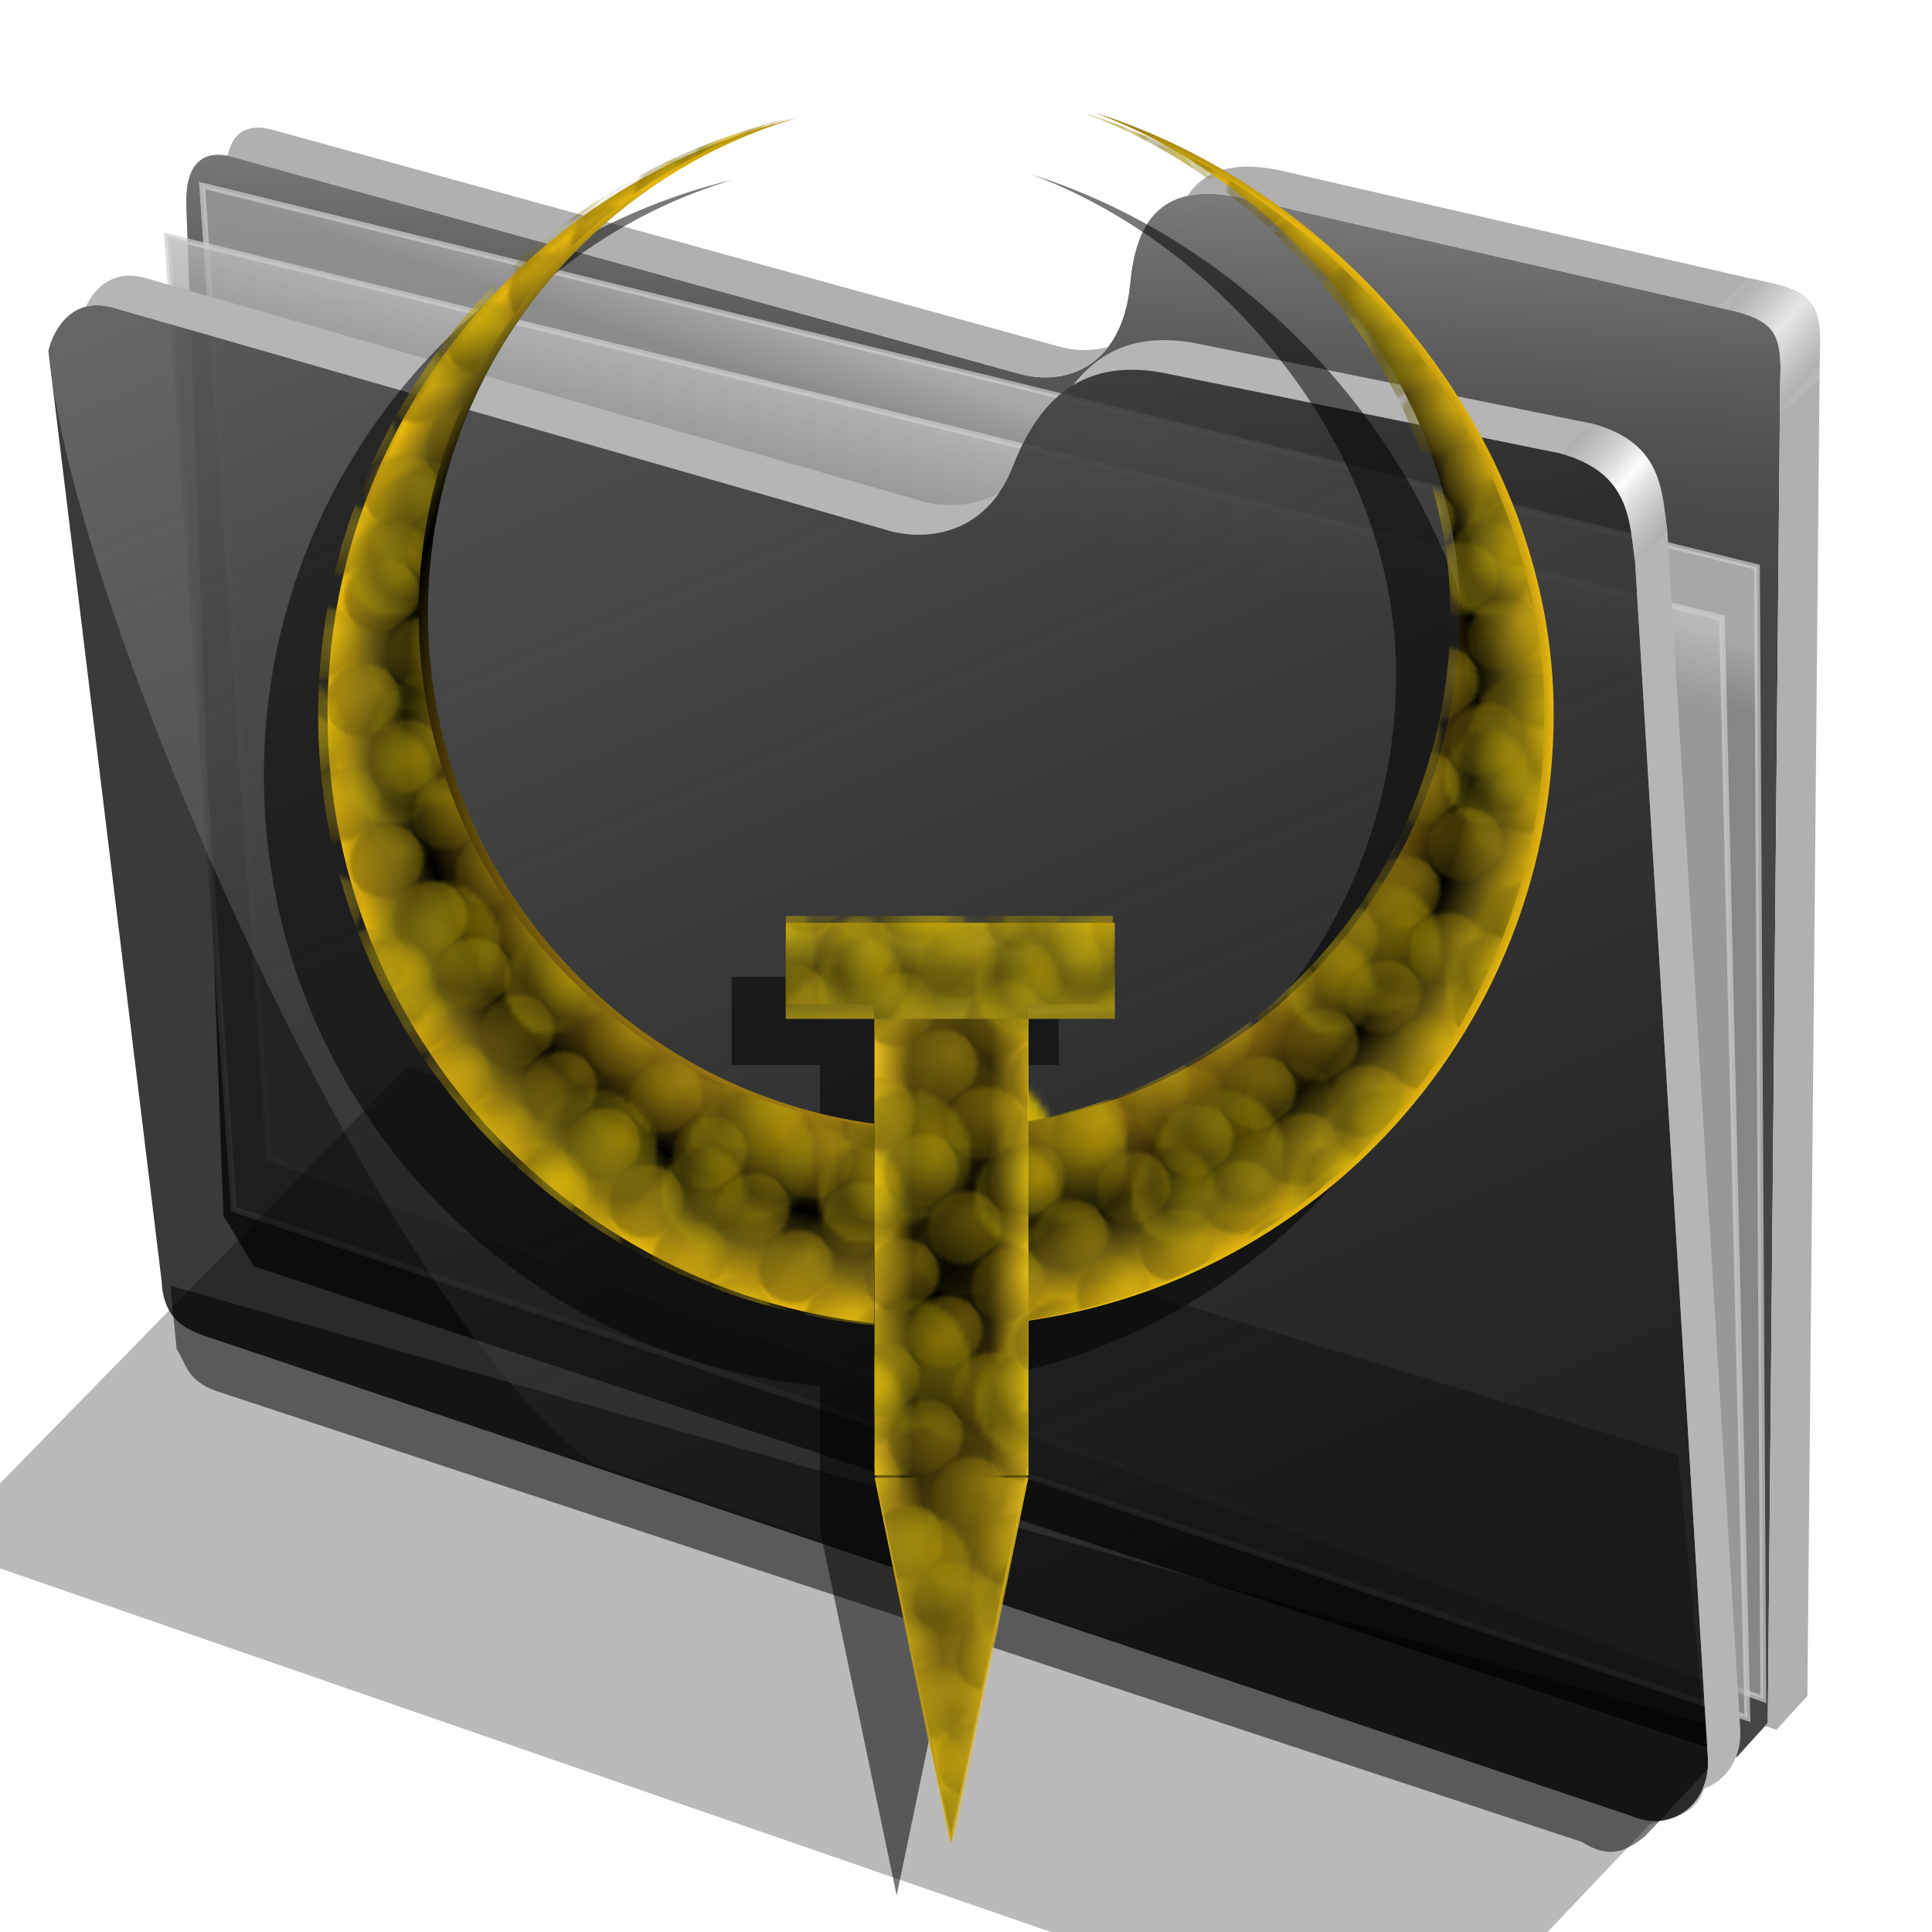 <?xml version="1.0" encoding="UTF-8" standalone="no"?>
<!-- Created with Inkscape (http://www.inkscape.org/) -->

<svg
   xmlns:dc="http://purl.org/dc/elements/1.1/"
   xmlns:cc="http://creativecommons.org/ns#"
   xmlns:rdf="http://www.w3.org/1999/02/22-rdf-syntax-ns#"
   xmlns:svg="http://www.w3.org/2000/svg"
   xmlns="http://www.w3.org/2000/svg"
   xmlns:xlink="http://www.w3.org/1999/xlink"
   xmlns:sodipodi="http://sodipodi.sourceforge.net/DTD/sodipodi-0.dtd"
   xmlns:inkscape="http://www.inkscape.org/namespaces/inkscape"
   id="svg1334"
   sodipodi:version="0.32"
   inkscape:version="0.91 r13725"
   width="256"
   height="256"
   sodipodi:docname="folder-games-update.svg"
   inkscape:export-filename="C:\temp\q.png"
   inkscape:export-xdpi="90"
   inkscape:export-ydpi="90"
   inkscape:output_extension="org.inkscape.output.svg.inkscape"
   version="1.1">
  <defs
     id="defs1337">
    <pattern
       inkscape:collect="always"
       xlink:href="#pattern2539"
       id="pattern5342"
       patternTransform="translate(113.733,141.785)" />
    <pattern
       inkscape:collect="always"
       xlink:href="#pattern2539"
       id="pattern2555"
       patternTransform="matrix(0.7,0,0,0.7,54.248,-43.886)" />
    <pattern
       inkscape:collect="always"
       xlink:href="#pattern2253"
       id="pattern1599"
       patternTransform="matrix(0.514,-0.393,0.393,0.514,12.973,-8.649)" />
    <pattern
       inkscape:collect="always"
       xlink:href="#pattern2246"
       id="pattern2253"
       patternTransform="matrix(0.514,-0.393,0.393,0.514,12.973,-8.649)" />
    <linearGradient
       inkscape:collect="always"
       id="linearGradient2238">
      <stop
         id="stop2240"
         stop-color="#dbb913"
         stop-opacity="1" />
      <stop
         offset="1"
         id="stop2242"
         stop-color="#4f4309"
         stop-opacity="1" />
    </linearGradient>
    <linearGradient
       id="linearGradient2303">
      <stop
         id="stop2305"
         stop-color="#f2d93e"
         stop-opacity="0" />
      <stop
         id="stop2307"
         offset="1"
         stop-color="#b79b14"
         stop-opacity="1" />
    </linearGradient>
    <linearGradient
       id="linearGradient2293">
      <stop
         id="stop2295"
         stop-color="#9b8918"
         stop-opacity="1" />
      <stop
         offset="1"
         id="stop2297"
         stop-color="#000000"
         stop-opacity="1" />
    </linearGradient>
    <linearGradient
       id="linearGradient2267">
      <stop
         id="stop2269"
         stop-color="#e6bd1d"
         stop-opacity="1" />
      <stop
         id="stop2275"
         offset="0.5"
         stop-color="#e6bd1d"
         stop-opacity="0" />
      <stop
         offset="1"
         id="stop2271"
         stop-color="#e6bd1d"
         stop-opacity="0" />
    </linearGradient>
    <linearGradient
       inkscape:collect="always"
       id="linearGradient2257">
      <stop
         id="stop2259"
         stop-color="#e6bd1d"
         stop-opacity="1" />
      <stop
         offset="1"
         id="stop2261"
         stop-color="#000000"
         stop-opacity="1" />
    </linearGradient>
    <linearGradient
       id="linearGradient2241">
      <stop
         id="stop2243"
         stop-color="#ecbc13"
         stop-opacity="1" />
      <stop
         id="stop2249"
         offset="0.5"
         stop-color="#e4b716"
         stop-opacity="1" />
      <stop
         offset="0.75"
         id="stop2251"
         stop-color="#a07c11"
         stop-opacity="1" />
      <stop
         id="stop2253"
         offset="0.875"
         stop-color="#000000"
         stop-opacity="1" />
      <stop
         offset="0.938"
         id="stop2255"
         stop-color="#6c5c12"
         stop-opacity="1" />
      <stop
         offset="1"
         id="stop2245"
         stop-color="#e6b70e"
         stop-opacity="1" />
    </linearGradient>
    <pattern
       patternUnits="userSpaceOnUse"
       width="20.18"
       height="18.739"
       patternTransform="translate(9.369,-20.901)"
       id="pattern2246">
      <path
         d="M 29.55 -11.532 A 10.09 9.369 0 1 1  9.369,-11.532 A 10.09 9.369 0 1 1  29.55 -11.532 z"
         sodipodi:ry="9.3693695"
         sodipodi:rx="10.09009"
         sodipodi:cy="-11.531531"
         sodipodi:cx="19.459459"
         id="path1363"
         sodipodi:type="arc"
         transform="translate(-9.369,20.901)"
         stroke-dasharray="none"
         stroke-opacity="1"
         fill="url(#radialGradient2249)"
         stroke="none"
         fill-opacity="1"
         stroke-width="0"
         stroke-miterlimit="4" />
    </pattern>
    <radialGradient
       inkscape:collect="always"
       xlink:href="#linearGradient2238"
       id="radialGradient2249"
       gradientUnits="userSpaceOnUse"
       gradientTransform="matrix(-1.5,-2.823672e-8,2.689211e-8,-1.429,61.261,-28.005)"
       cx="24.505"
       cy="-11.532"
       fx="24.505"
       fy="-11.532"
       r="10.09" />
    <linearGradient
       id="linearGradient3045">
      <stop
         id="stop3047"
         stop-color="#ffd400"
         stop-opacity="1" />
      <stop
         offset="0.5"
         id="stop2837"
         stop-color="#b0a00d"
         stop-opacity="1" />
      <stop
         id="stop3049"
         offset="1"
         stop-color="#534c0a"
         stop-opacity="1" />
    </linearGradient>
    <pattern
       patternUnits="userSpaceOnUse"
       width="26.819"
       height="35.35"
       patternTransform="translate(54.248,-43.886)"
       id="pattern2539">
      <g
         transform="translate(58.514,-61.562)"
         id="g2514">
        <path
           sodipodi:type="arc"
           id="path2496"
           sodipodi:cx="-76.190475"
           sodipodi:cy="98.438095"
           sodipodi:rx="10.971429"
           sodipodi:ry="14.933333"
           d="M -65.219,98.438 A 10.971,14.933 0 0 1 -76.19,113.371 10.971,14.933 0 0 1 -87.162,98.438 10.971,14.933 0 0 1 -76.19,83.505 10.971,14.933 0 0 1 -65.219,98.438 Z"
           transform="matrix(1,0,0,0.755,32.914,-1.493)"
           opacity="0.9"
           stroke-dasharray="none"
           stroke-opacity="1"
           fill="url(#radialGradient2545)"
           stroke="none"
           fill-opacity="1"
           stroke-width="0"
           stroke-miterlimit="4" />
        <path
           transform="matrix(1,0,0,0.755,33.524,11.307)"
           d="M -65.219,98.438 A 10.971,14.933 0 0 1 -76.19,113.371 10.971,14.933 0 0 1 -87.162,98.438 10.971,14.933 0 0 1 -76.19,83.505 10.971,14.933 0 0 1 -65.219,98.438 Z"
           sodipodi:ry="14.933333"
           sodipodi:rx="10.971429"
           sodipodi:cy="98.438095"
           sodipodi:cx="-76.190475"
           id="path2506"
           sodipodi:type="arc"
           opacity="0.9"
           stroke-dasharray="none"
           stroke-opacity="1"
           fill="url(#radialGradient2545)"
           stroke="none"
           fill-opacity="1"
           stroke-width="0"
           stroke-miterlimit="4" />
        <path
           sodipodi:type="arc"
           id="path2510"
           sodipodi:cx="-76.190475"
           sodipodi:cy="98.438095"
           sodipodi:rx="10.971429"
           sodipodi:ry="14.933333"
           d="M -65.219,98.438 A 10.971,14.933 0 0 1 -76.19,113.371 10.971,14.933 0 0 1 -87.162,98.438 10.971,14.933 0 0 1 -76.19,83.505 10.971,14.933 0 0 1 -65.219,98.438 Z"
           transform="matrix(0.667,0,0,0.551,-0.406,25.301)"
           opacity="0.9"
           stroke-dasharray="none"
           stroke-opacity="1"
           fill="url(#radialGradient2545)"
           stroke="none"
           fill-opacity="1"
           stroke-width="0"
           stroke-miterlimit="4" />
      </g>
    </pattern>
    <radialGradient
       inkscape:collect="always"
       xlink:href="#linearGradient3045"
       id="radialGradient2545"
       gradientUnits="userSpaceOnUse"
       gradientTransform="matrix(1,0,0,1.361,0,-35.547)"
       spreadMethod="reflect"
       cx="-70.7"
       cy="94.86"
       fx="-70.7"
       fy="94.86"
       r="10.971" />
    <linearGradient
       id="linearGradient3578">
      <stop
         id="stop3580"
         stop-color="#000000"
         stop-opacity="1" />
      <stop
         offset="1"
         id="stop3582"
         stop-color="#fffcfc"
         stop-opacity="1" />
    </linearGradient>
    <linearGradient
       inkscape:collect="always"
       id="linearGradient2873">
      <stop
         id="stop2875"
         stop-color="#dae9da"
         stop-opacity="1" />
      <stop
         offset="1"
         id="stop2877"
         stop-color="#214f21"
         stop-opacity="1" />
    </linearGradient>
    <linearGradient
       id="linearGradient2811">
      <stop
         id="stop2813"
         stop-color="#2e46c9"
         stop-opacity="1" />
      <stop
         id="stop4535"
         offset="1"
         stop-color="#202a7b"
         stop-opacity="1" />
    </linearGradient>
    <linearGradient
       id="linearGradient3391"
       inkscape:collect="always">
      <stop
         id="stop3393"
         stop-color="#55a0c5"
         stop-opacity="1" />
      <stop
         id="stop3395"
         offset="1"
         stop-color="#ffffff"
         stop-opacity="1" />
    </linearGradient>
    <linearGradient
       id="linearGradient3558">
      <stop
         id="stop3560"
         stop-color="#6474d6"
         stop-opacity="1" />
      <stop
         id="stop3564"
         offset="0.167"
         stop-color="#949cd9"
         stop-opacity="1" />
      <stop
         offset="1"
         id="stop3562"
         stop-color="#20267b"
         stop-opacity="1" />
    </linearGradient>
    <linearGradient
       inkscape:collect="always"
       xlink:href="#linearGradient3578"
       id="linearGradient4424"
       gradientUnits="userSpaceOnUse"
       spreadMethod="reflect"
       x1="13.515"
       y1="-7.475"
       x2="16.09"
       y2="-7.475" />
    <linearGradient
       inkscape:collect="always"
       xlink:href="#linearGradient3578"
       id="linearGradient4434"
       gradientUnits="userSpaceOnUse"
       spreadMethod="reflect"
       x1="16.691"
       y1="-10.978"
       x2="16.09"
       y2="-7.475" />
    <linearGradient
       inkscape:collect="always"
       xlink:href="#linearGradient3578"
       id="linearGradient4446"
       gradientUnits="userSpaceOnUse"
       spreadMethod="reflect"
       x1="12.04"
       y1="-11.587"
       x2="8.696"
       y2="-2.688" />
    <linearGradient
       inkscape:collect="always"
       xlink:href="#linearGradient2811"
       id="linearGradient4448"
       gradientUnits="userSpaceOnUse"
       gradientTransform="matrix(2.367,0,0,2.633,-259.91,29.13)"
       x1="174.44"
       y1="2.713"
       x2="208.72"
       y2="84.43" />
    <linearGradient
       inkscape:collect="always"
       xlink:href="#linearGradient3558"
       id="linearGradient4450"
       gradientUnits="userSpaceOnUse"
       gradientTransform="matrix(2.367,0,0,2.633,-127.97,20.349)"
       spreadMethod="reflect"
       x1="106.11"
       y1="75.53"
       x2="105.36"
       y2="15.222" />
    <linearGradient
       inkscape:collect="always"
       xlink:href="#linearGradient3578"
       id="linearGradient4454"
       gradientUnits="userSpaceOnUse"
       spreadMethod="reflect"
       x1="16.387"
       y1="-11.391"
       x2="11.132"
       y2="-11.199" />
    <linearGradient
       inkscape:collect="always"
       xlink:href="#linearGradient3578"
       id="linearGradient4474"
       gradientUnits="userSpaceOnUse"
       spreadMethod="reflect"
       x1="13.515"
       y1="-7.475"
       x2="17.07"
       y2="-8.02" />
    <linearGradient
       inkscape:collect="always"
       xlink:href="#linearGradient3578"
       id="linearGradient4478"
       gradientUnits="userSpaceOnUse"
       spreadMethod="reflect"
       x1="16.387"
       y1="-5.908"
       x2="17.747"
       y2="-6.953" />
    <linearGradient
       inkscape:collect="always"
       xlink:href="#linearGradient3578"
       id="linearGradient4480"
       gradientUnits="userSpaceOnUse"
       spreadMethod="reflect"
       x1="12.906"
       y1="-10.151"
       x2="11.372"
       y2="-5.778" />
    <linearGradient
       inkscape:collect="always"
       xlink:href="#linearGradient3578"
       id="linearGradient4486"
       gradientUnits="userSpaceOnUse"
       spreadMethod="reflect"
       x1="16.909"
       y1="-5.212"
       x2="18.617"
       y2="-6.583" />
    <linearGradient
       inkscape:collect="always"
       xlink:href="#linearGradient3578"
       id="linearGradient4488"
       gradientUnits="userSpaceOnUse"
       spreadMethod="reflect"
       x1="15.582"
       y1="-6.256"
       x2="17.377"
       y2="-1.992" />
    <linearGradient
       inkscape:collect="always"
       xlink:href="#linearGradient3578"
       id="linearGradient4490"
       gradientUnits="userSpaceOnUse"
       spreadMethod="reflect"
       x1="17.08"
       y1="-2.275"
       x2="14.94"
       y2="-3.733" />
    <linearGradient
       inkscape:collect="always"
       xlink:href="#linearGradient2873"
       id="linearGradient4492"
       gradientUnits="userSpaceOnUse"
       gradientTransform="matrix(2.367,0,0,2.633,-259.91,29.13)"
       x1="150.94"
       y1="2.713"
       x2="179.66"
       y2="79.35" />
    <linearGradient
       inkscape:collect="always"
       xlink:href="#linearGradient3391"
       id="linearGradient4494"
       gradientUnits="userSpaceOnUse"
       gradientTransform="matrix(2.3,0,0,2.574,-249.178,30.62)"
       spreadMethod="reflect"
       x1="164.03"
       y1="81.42"
       x2="161"
       y2="28.777" />
    <radialGradient
       inkscape:collect="always"
       xlink:href="#linearGradient2241"
       id="radialGradient4113"
       gradientUnits="userSpaceOnUse"
       gradientTransform="matrix(1,-9.834557e-8,9.738758e-8,0.99,2.162,-1.8)"
       spreadMethod="reflect"
       cx="154.08"
       cy="111.16"
       fx="155.21"
       fy="79.3"
       r="105.64" />
    <linearGradient
       inkscape:collect="always"
       xlink:href="#linearGradient2257"
       id="linearGradient4115"
       gradientUnits="userSpaceOnUse"
       gradientTransform="translate(0,-2.254)"
       spreadMethod="reflect"
       x1="117.18"
       y1="141.41"
       x2="174.09"
       y2="182.54" />
    <linearGradient
       inkscape:collect="always"
       xlink:href="#linearGradient2267"
       id="linearGradient4117"
       gradientUnits="userSpaceOnUse"
       spreadMethod="reflect"
       x1="144.88"
       y1="198.92"
       x2="158.13"
       y2="198.92" />
    <linearGradient
       inkscape:collect="always"
       xlink:href="#linearGradient2267"
       id="linearGradient4119"
       gradientUnits="userSpaceOnUse"
       x1="148.11"
       y1="270.33"
       x2="164.75"
       y2="268.26" />
    <linearGradient
       inkscape:collect="always"
       xlink:href="#linearGradient2267"
       id="linearGradient4121"
       gradientUnits="userSpaceOnUse"
       gradientTransform="matrix(-1,0,0,1,316.254,0)"
       x1="148.11"
       y1="270.33"
       x2="164.75"
       y2="268.26" />
    <linearGradient
       inkscape:collect="always"
       xlink:href="#linearGradient2293"
       id="linearGradient4123"
       gradientUnits="userSpaceOnUse"
       spreadMethod="reflect"
       x1="147.99"
       y1="159.8"
       x2="147.16"
       y2="143.25" />
    <linearGradient
       inkscape:collect="always"
       xlink:href="#linearGradient2303"
       id="linearGradient4125"
       gradientUnits="userSpaceOnUse"
       gradientTransform="translate(2.905454e-6,4.033559e-7)"
       spreadMethod="pad"
       x1="147.16"
       y1="151.52"
       x2="147.16"
       y2="143.25" />
    <filter
       inkscape:collect="always"
       id="filter5655"
       x="-0.029"
       width="1.058"
       y="-0.021"
       height="1.041"
       color-interpolation-filters="sRGB">
      <feGaussianBlur
         inkscape:collect="always"
         id="feGaussianBlur5657"
         stdDeviation="2.539" />
    </filter>
    <linearGradient
       inkscape:collect="always"
       id="linearGradient4167">
      <stop
         id="stop4169"
         stop-color="#adadad"
         stop-opacity="0.624" />
      <stop
         offset="1"
         id="stop4171"
         stop-color="#ffffff"
         stop-opacity="0.973" />
    </linearGradient>
    <linearGradient
       id="linearGradient4223"
       inkscape:collect="always">
      <stop
         id="stop4225"
         stop-color="#bebebe"
         stop-opacity="0.803" />
      <stop
         id="stop4227"
         offset="1"
         stop-color="#9f9f9f"
         stop-opacity="0.732" />
    </linearGradient>
    <linearGradient
       id="linearGradient4211"
       inkscape:collect="always">
      <stop
         id="stop4213"
         stop-color="#9f9f9f"
         stop-opacity="0.634" />
      <stop
         id="stop4215"
         offset="1"
         stop-color="#696969"
         stop-opacity="0" />
    </linearGradient>
    <linearGradient
       id="linearGradient4171"
       inkscape:collect="always">
      <stop
         id="stop4173"
         stop-color="#b2b2b2"
         stop-opacity="0.624" />
      <stop
         id="stop4175"
         offset="1"
         stop-color="#ffffff"
         stop-opacity="0.698" />
    </linearGradient>
    <linearGradient
       id="linearGradient4142"
       inkscape:collect="always">
      <stop
         id="stop4144"
         stop-color="#909090"
         stop-opacity="0.519" />
      <stop
         id="stop4146"
         offset="1"
         stop-color="#696969"
         stop-opacity="0" />
    </linearGradient>
    <linearGradient
       gradientUnits="userSpaceOnUse"
       y2="324.36"
       x2="278.75"
       y1="63.25"
       x1="165.74"
       id="linearGradient4148"
       xlink:href="#linearGradient4142"
       inkscape:collect="always" />
    <filter
       height="1.1"
       y="-0.05"
       width="1.056"
       x="-0.028"
       id="filter4160"
       inkscape:collect="always"
       color-interpolation-filters="sRGB">
      <feGaussianBlur
         id="feGaussianBlur4162"
         stdDeviation="3.563"
         inkscape:collect="always" />
    </filter>
    <linearGradient
       spreadMethod="reflect"
       gradientUnits="userSpaceOnUse"
       y2="114.16"
       x2="387.93"
       y1="106.85"
       x1="379.78"
       id="linearGradient4177"
       xlink:href="#linearGradient4167"
       inkscape:collect="always" />
    <linearGradient
       gradientTransform="translate(26.809,-26.383)"
       y2="114.16"
       x2="387.93"
       y1="108.46"
       x1="381.27"
       spreadMethod="reflect"
       gradientUnits="userSpaceOnUse"
       id="linearGradient4207"
       xlink:href="#linearGradient4171"
       inkscape:collect="always" />
    <linearGradient
       gradientUnits="userSpaceOnUse"
       y2="125.1"
       x2="281.1"
       y1="61.711"
       x1="284.7"
       id="linearGradient4217"
       xlink:href="#linearGradient4211"
       inkscape:collect="always" />
    <linearGradient
       gradientUnits="userSpaceOnUse"
       y2="103.09"
       x2="255.7"
       y1="93.26"
       x1="259.02"
       id="linearGradient4229"
       xlink:href="#linearGradient4223"
       inkscape:collect="always" />
    <linearGradient
       gradientUnits="userSpaceOnUse"
       y2="117.29"
       x2="258.99"
       y1="102.54"
       x1="262.84"
       id="linearGradient4237"
       xlink:href="#linearGradient4223"
       inkscape:collect="always" />
    <filter
       height="1.136"
       y="-0.068"
       width="1.049"
       x="-0.024"
       id="filter4257"
       inkscape:collect="always"
       color-interpolation-filters="sRGB">
      <feGaussianBlur
         id="feGaussianBlur4259"
         stdDeviation="2.754"
         inkscape:collect="always" />
    </filter>
  </defs>
  <sodipodi:namedview
     inkscape:window-height="1056"
     inkscape:window-width="1920"
     inkscape:pageshadow="2"
     inkscape:pageopacity="0.0"
     borderopacity="1.0"
     bordercolor="#666666"
     pagecolor="#ffffff"
     id="base"
     inkscape:zoom="3.5351562"
     inkscape:cx="128"
     inkscape:cy="128"
     inkscape:window-x="0"
     inkscape:window-y="0"
     inkscape:current-layer="svg1334"
     showgrid="false"
     inkscape:window-maximized="1"
     units="px" />
  <g
     transform="matrix(0.771,0,0,0.771,-83.18,-24.969)"
     id="g4261">
    <path
       d="m 137.158,253.333 1.093,10.929 c 1.695,2.564 1.625,5.182 6.557,7.104 l 234.99,77.596 c 4.362,2.76 7.274,1.936 10.911,-1.093 l 16.393,-17.486 z"
       id="path4239"
       inkscape:connector-curvature="0"
       sodipodi:nodetypes="ccccccc"
       stroke-opacity="1"
       fill="#000000"
       filter="url(#filter4257)"
       fill-rule="evenodd"
       stroke="none"
       stroke-linejoin="miter"
       fill-opacity="0.514"
       stroke-linecap="butt"
       stroke-width="1" />
    <path
       d="M 146.277,241.277 139.894,67.34 c -0.054,-6.438 2.499,-9.417 7.979,-7.979 l 135.106,37.234 c 8.126,2.326 17.809,-1.267 19.149,-15.426 0.936,-9.894 4.671,-17.67 18.617,-14.894 l 85.638,19.681 c 6.411,1.511 7.818,4.448 7.447,11.702 l -2.128,230.851 -5.319,5.851 -254.867,-84.342 z"
       id="path4198"
       inkscape:connector-curvature="0"
       sodipodi:nodetypes="ccccsccccccc"
       stroke-opacity="1"
       fill="#000000"
       fill-rule="evenodd"
       stroke="none"
       stroke-linejoin="miter"
       fill-opacity="0.73"
       stroke-linecap="butt"
       stroke-width="1" />
    <path
       sodipodi:nodetypes="ccccsccccccc"
       inkscape:connector-curvature="0"
       id="path4209"
       d="M 146.277,241.277 139.894,67.34 c -0.054,-6.438 2.499,-9.417 7.979,-7.979 l 135.106,37.234 c 8.126,2.326 17.809,-1.267 19.149,-15.426 0.936,-9.894 4.671,-17.67 18.617,-14.894 l 85.638,19.681 c 6.411,1.511 7.818,4.448 7.447,11.702 l -2.128,230.851 -5.319,5.851 -254.867,-84.342 z"
       stroke-opacity="1"
       fill="url(#linearGradient4217)"
       fill-rule="evenodd"
       stroke="none"
       stroke-linejoin="miter"
       fill-opacity="1"
       stroke-linecap="butt"
       stroke-width="1" />
    <path
       inkscape:connector-curvature="0"
       id="path4221"
       d="m 142.623,64.262 267.213,65.574 1.093,194.536 -256.831,-92.896 z"
       sodipodi:nodetypes="ccccc"
       stroke-opacity="0.705"
       fill="url(#linearGradient4229)"
       fill-rule="evenodd"
       stroke="#cecece"
       stroke-linejoin="miter"
       fill-opacity="1"
       stroke-linecap="butt"
       stroke-width="1" />
    <path
       d="m 136.612,73.005 267.213,65.574 4.372,189.071 -260.109,-87.432 z"
       id="path4219"
       inkscape:connector-curvature="0"
       stroke-opacity="0.705"
       fill="url(#linearGradient4237)"
       fill-rule="evenodd"
       stroke="#cecece"
       stroke-linejoin="miter"
       fill-opacity="1"
       stroke-linecap="butt"
       stroke-width="1" />
    <path
       d="m 116.204,92.685 c 1.132,-4.541 4.635,-9.034 10.687,-7.545 L 261.111,123.704 c 6.481,1.636 16.363,0.332 20.833,-11.111 4.009,-10.262 10.874,-18.78 25.463,-16.204 l 68.519,13.889 c 12.253,3.29 11.967,11.681 12.963,18.519 l 12.5,205.556 c 0.65,7.443 -5.751,13.213 -12.963,10.185 L 144.907,262.593 c -4.922,-1.559 -8.94,-3.097 -9.259,-10.185 z"
       id="path4138"
       inkscape:connector-curvature="0"
       sodipodi:nodetypes="cccscccccccc"
       stroke-opacity="1"
       fill="#000000"
       fill-rule="evenodd"
       stroke="none"
       stroke-linejoin="miter"
       fill-opacity="0.77"
       stroke-linecap="butt"
       stroke-width="1" />
    <path
       sodipodi:nodetypes="cccsccccccc"
       inkscape:connector-curvature="0"
       id="path4140"
       d="m 116.204,92.685 c 1.132,-4.541 4.635,-9.034 10.687,-7.545 L 261.111,123.704 c 6.481,1.636 16.363,0.332 20.833,-11.111 4.009,-10.262 10.874,-18.78 25.463,-16.204 l 68.519,13.889 c 12.253,3.29 11.967,11.681 12.963,18.519 l 12.5,205.556 c 0.65,7.443 -5.751,13.213 -12.963,10.185 L 209.722,283.889 C 173.765,257.83 120.359,138.216 116.204,92.685 Z"
       stroke-opacity="1"
       fill="url(#linearGradient4148)"
       fill-rule="evenodd"
       stroke="none"
       stroke-linejoin="miter"
       fill-opacity="1"
       stroke-linecap="butt"
       stroke-width="1" />
    <path
       d="m 177.778,215.833 -80.556,82.407 255.556,88.426 38.75,-40.871 c 4.635,-1.302 9.968,-1.381 9.861,-10.981 L 396.296,282.5 Z"
       id="path4150"
       inkscape:connector-curvature="0"
       sodipodi:nodetypes="ccccccc"
       stroke-opacity="1"
       fill="#000000"
       filter="url(#filter4160)"
       fill-rule="evenodd"
       stroke="none"
       stroke-linejoin="miter"
       fill-opacity="0.273"
       stroke-linecap="butt"
       stroke-width="1" />
    <path
       inkscape:connector-curvature="0"
       d="m 130.297,79.758 c -3.737,-0.059 -6.271,2.374 -7.662,5.354 1.245,-0.331 2.659,-0.363 4.256,0.029 l 134.221,38.562 c 5.499,1.388 13.442,0.658 18.455,-6.582 -4.306,2.386 -9.166,2.433 -12.9,1.49 L 132.447,80.047 c -0.757,-0.186 -1.473,-0.278 -2.15,-0.289 z m 177.547,11.074 c -7.107,0.029 -11.993,3.152 -15.514,7.738 3.827,-2.318 8.719,-3.304 15.078,-2.182 l 68.518,13.889 c 12.253,3.29 11.967,11.682 12.963,18.52 l 12.5,205.555 c 0.175,2.008 -0.176,3.885 -0.904,5.51 4.096,-1.288 6.901,-5.556 6.461,-10.602 l -12.5,-205.557 c -0.996,-6.838 -0.71,-15.227 -12.963,-18.518 L 312.963,91.297 c -1.824,-0.322 -3.527,-0.471 -5.119,-0.465 z"
       id="path4164"
       stroke-opacity="1"
       fill="#b5b5b5"
       fill-rule="evenodd"
       stroke="none"
       stroke-linejoin="miter"
       fill-opacity="1"
       stroke-linecap="butt"
       stroke-width="1" />
    <path
       id="path4169"
       d="m 375.926,110.277 c 12.253,3.29 11.967,11.682 12.963,18.52 2.184,-2.058 3.134,-2.713 5.557,-5.094 -0.996,-6.838 -0.71,-15.227 -12.963,-18.518 -2.398,2.288 -2.992,2.799 -5.557,5.092 z"
       inkscape:connector-curvature="0"
       sodipodi:nodetypes="ccccc"
       stroke-opacity="1"
       fill="url(#linearGradient4177)"
       fill-rule="evenodd"
       stroke="none"
       stroke-linejoin="miter"
       fill-opacity="1"
       stroke-linecap="butt"
       stroke-width="1" />
    <path
       inkscape:connector-curvature="0"
       d="m 151.904,54.332 c -2.674,0.112 -4.278,1.802 -4.9,4.838 0.282,0.052 0.57,0.113 0.869,0.191 l 135.105,37.234 c 5.412,1.549 11.51,0.467 15.379,-4.605 -2.772,0.802 -5.762,0.728 -8.57,-0.076 L 154.682,54.682 c -1.027,-0.27 -1.954,-0.384 -2.777,-0.35 z m 170.883,6.701 c -5.399,-0.127 -8.737,1.853 -10.814,5.035 2.347,-0.519 5.228,-0.496 8.771,0.209 l 85.639,19.68 c 6.411,1.511 7.818,4.449 7.447,11.703 l -2.129,230.85 -0.475,0.521 1.965,0.65 5.318,-5.852 2.129,-230.852 c 0.371,-7.255 -1.036,-10.19 -7.447,-11.701 L 327.553,61.596 c -1.743,-0.347 -3.327,-0.529 -4.766,-0.562 z"
       id="path4200"
       stroke-opacity="1"
       fill="#b0b0b0"
       fill-rule="evenodd"
       stroke="none"
       stroke-linejoin="miter"
       fill-opacity="1"
       stroke-linecap="butt"
       stroke-width="1" />
    <path
       sodipodi:nodetypes="ccccc"
       inkscape:connector-curvature="0"
       d="m 403.124,85.141 c 12.402,2.867 10.717,4.984 10.703,18.468 2.184,-2.058 4.251,-3.752 6.674,-6.133 0.485,-12.137 1.005,-14.994 -11.898,-17.245 -2.398,2.288 -2.914,2.617 -5.479,4.91 z"
       id="path4205"
       stroke-opacity="1"
       fill="url(#linearGradient4207)"
       fill-rule="evenodd"
       stroke="none"
       stroke-linejoin="miter"
       fill-opacity="1"
       stroke-linecap="butt"
       stroke-width="1" />
  </g>
  <g
     id="text4194"
     transform="translate(45.48,-61.928)"
     font-style="normal"
     word-spacing="0"
     line-height="125%"
     font-weight="bold"
     font-stretch="normal"
     letter-spacing="0"
     font-variant="normal"
     font-size="7.5"
     stroke-opacity="1"
     font-family="STIXIntegralsSm"
     fill="#000000"
     stroke="none"
     stroke-linejoin="miter"
     fill-opacity="1"
     stroke-linecap="butt"
     stroke-width="1">
    <path
       d="m -33.815,58.841 -2.205,0 -0.348,0.996 -1.417,0 2.025,-5.468 1.681,0 2.025,5.468 -1.417,0 -0.344,-0.996 z m -1.853,-1.014 1.498,0 -0.747,-2.175 -0.751,2.175 z"
       id="path4199"
       inkscape:connector-curvature="0" />
    <path
       d="m -31.332,54.369 2.34,0 q 1.044,0 1.6,0.465 0.56,0.461 0.56,1.318 0,0.861 -0.56,1.326 -0.557,0.461 -1.6,0.461 l -0.93,0 0,1.897 -1.41,0 0,-5.468 z m 1.41,1.022 0,1.527 0.78,0 q 0.41,0 0.634,-0.198 0.223,-0.201 0.223,-0.568 0,-0.366 -0.223,-0.564 -0.223,-0.198 -0.634,-0.198 l -0.78,0 z"
       id="path4201"
       inkscape:connector-curvature="0" />
  </g>
  <path
     sodipodi:type="arc"
     id="path2820"
     sodipodi:cx="-14.517959"
     sodipodi:cy="15.243858"
     sodipodi:rx="0"
     sodipodi:ry="18.147448"
     sodipodi:start="0"
     sodipodi:end="3.1415927"
     stroke-dasharray="none"
     stroke-opacity="1"
     fill="#959595"
     stroke="none"
     stroke-linejoin="round"
     fill-opacity="0"
     stroke-linecap="round"
     stroke-width="0"
     stroke-miterlimit="4" />
  <rect
     width="26.819"
     height="35.35"
     x="113.74"
     y="141.78"
     id="rect2551"
     fill="url(#pattern5342)"
     stroke="none" />
  <g
     id="g3314"
     transform="matrix(0.769,0,0,0.769,4.484,12.116)">
    <path
       inkscape:connector-curvature="0"
       d="m 171.859,14.291 c 33.764,12.607 62.875,47.982 62.875,86.125 -1e-5,43.588 -31.401,79.903 -72.812,87.469 l 0,-20.125 14.656,0 0,-15.219 -56.344,0 0,15.219 15.219,0 0,20.969 c -44.166,-5.166 -78.5,-42.77 -78.5,-88.313 0,-40.251 26.816,-74.289 63.531,-85.219 -46.354,11.169 -80.844,52.92 -80.844,102.688 -1e-5,54.987 42.116,100.213 95.812,105.188 l 0,24.688 13.219,63.094 13.25,-63.656 0,-24.969 c 50.427,-7.973 89,-51.684 89,-104.344 -1e-5,-47.284 -36.201,-90.134 -79.062,-103.594 z"
       id="path2557"
       opacity="0.716"
       fill="#000000"
       filter="url(#filter5655)"
       stroke="none"
       fill-opacity="0.747"
       style="filter:url(#filter5655);opacity:1;fill:#000000;fill-opacity:0.527" />
    <g
       transform="translate(199.924,113.371)"
       id="g2519">
      <ellipse
         ry="14.933"
         rx="10.971"
         cy="98.44"
         cx="-76.19"
         transform="matrix(1,0,0,0.755,32.914,-1.493)"
         id="path2521"
         opacity="0.9"
         fill="url(#radialGradient2545)"
         stroke="none"
         fill-opacity="1" />
      <ellipse
         ry="14.933"
         rx="10.971"
         cy="98.44"
         cx="-76.19"
         id="path2523"
         transform="matrix(1,0,0,0.755,33.524,11.307)"
         opacity="0.9"
         fill="url(#radialGradient2545)"
         stroke="none"
         fill-opacity="1" />
      <ellipse
         ry="14.933"
         rx="10.971"
         cy="98.44"
         cx="-76.19"
         transform="matrix(0.667,0,0,0.551,-0.406,25.301)"
         id="path2525"
         opacity="0.9"
         fill="url(#radialGradient2545)"
         stroke="none"
         fill-opacity="1" />
    </g>
    <path
       inkscape:connector-curvature="0"
       sodipodi:nodetypes="cssscsssc"
       id="path1350"
       d="M 131.446,4.573 C 85.092,15.742 50.602,57.493 50.602,107.26 c 0,58.31 47.346,105.625 105.656,105.625 58.31,0 105.625,-47.315 105.625,-105.625 0,-47.284 -36.209,-90.139 -79.07,-103.598 33.764,12.607 62.883,47.987 62.883,86.129 0,49.068 -39.807,88.906 -88.875,88.906 -49.068,0 -88.906,-39.839 -88.906,-88.906 0,-40.251 26.816,-74.289 63.531,-85.219 z"
       fill="url(#radialGradient4113)"
       stroke="none"
       fill-opacity="1" />
    <path
       inkscape:connector-curvature="0"
       sodipodi:nodetypes="cccccccccc"
       id="rect1345"
       d="m 129.581,143.659 0,15.219 15.219,0 0,79.995 13.234,63.099 13.234,-63.662 0,-79.432 14.656,0 0,-15.219 -56.344,0 z"
       fill="url(#linearGradient4115)"
       stroke="none"
       fill-opacity="1" />
    <rect
       y="159.39"
       x="144.88"
       height="79.06"
       width="26.493"
       id="rect2265"
       fill="url(#linearGradient4117)"
       stroke="none"
       fill-opacity="1" />
    <path
       inkscape:connector-curvature="0"
       sodipodi:nodetypes="cccc"
       id="path2277"
       d="m 157.713,301.786 -12.832,-62.92 26.493,0 -13.66,62.92 z"
       fill="url(#linearGradient4119)"
       fill-rule="evenodd"
       stroke="none"
       fill-opacity="1" />
    <path
       inkscape:connector-curvature="0"
       d="m 158.541,301.786 12.832,-62.92 -26.493,0 13.66,62.92 z"
       id="path2287"
       sodipodi:nodetypes="cccc"
       fill="url(#linearGradient4121)"
       fill-rule="evenodd"
       stroke="none"
       fill-opacity="1" />
    <rect
       y="143.25"
       x="129.56"
       height="16.558"
       width="56.711"
       id="rect2291"
       fill="url(#linearGradient4123)"
       stroke="none"
       fill-opacity="1" />
    <rect
       id="rect2301"
       width="56.711"
       height="16.558"
       x="129.56"
       y="143.25"
       fill="url(#linearGradient4125)"
       stroke="none"
       fill-opacity="1" />
    <path
       inkscape:connector-curvature="0"
       id="path1355"
       d="m 181.21,3.808 c 33.764,12.607 62.875,47.982 62.875,86.125 -1e-5,43.588 -31.401,79.903 -72.812,87.469 l 0,-20.125 14.656,0 0,-15.219 -56.344,0 0,15.219 15.219,0 0,20.969 c -44.166,-5.166 -78.5,-42.77 -78.5,-88.313 0,-40.251 26.816,-74.289 63.531,-85.219 C 83.481,15.884 48.991,57.635 48.991,107.402 c -1e-5,54.987 42.116,100.213 95.812,105.188 l 0,24.688 13.219,63.094 13.25,-63.656 0,-24.969 c 50.427,-7.973 89,-51.684 89,-104.344 -10e-6,-47.284 -36.201,-90.134 -79.062,-103.594 z"
       opacity="0.388"
       fill="url(#pattern1599)"
       stroke="none"
       fill-opacity="1" />
    <path
       inkscape:connector-curvature="0"
       d="m 181.21,3.808 c 33.764,12.607 62.875,47.982 62.875,86.125 -1e-5,43.588 -31.401,79.903 -72.812,87.469 l 0,-20.125 14.656,0 0,-15.219 -56.344,0 0,15.219 15.219,0 0,20.969 c -44.166,-5.166 -78.5,-42.77 -78.5,-88.313 0,-40.251 26.816,-74.289 63.531,-85.219 C 83.481,15.884 48.991,57.635 48.991,107.402 c -1e-5,54.987 42.116,100.213 95.812,105.188 l 0,24.688 13.219,63.094 13.25,-63.656 0,-24.969 c 50.427,-7.973 89,-51.684 89,-104.344 -10e-6,-47.284 -36.201,-90.134 -79.062,-103.594 z"
       id="path2255"
       opacity="0.388"
       fill="url(#pattern2539)"
       stroke="none"
       fill-opacity="1" />
    <path
       inkscape:connector-curvature="0"
       id="path2553"
       d="m 181.21,3.808 c 33.764,12.607 62.875,47.982 62.875,86.125 -1e-5,43.588 -31.401,79.903 -72.812,87.469 l 0,-20.125 14.656,0 0,-15.219 -56.344,0 0,15.219 15.219,0 0,20.969 c -44.166,-5.166 -78.5,-42.77 -78.5,-88.313 0,-40.251 26.816,-74.289 63.531,-85.219 C 83.481,15.884 48.991,57.635 48.991,107.402 c -1e-5,54.987 42.116,100.213 95.812,105.188 l 0,24.688 13.219,63.094 13.25,-63.656 0,-24.969 c 50.427,-7.973 89,-51.684 89,-104.344 -10e-6,-47.284 -36.201,-90.134 -79.062,-103.594 z"
       opacity="0.263"
       fill="url(#pattern2555)"
       stroke="none"
       fill-opacity="1" />
  </g>
  <g
     inkscape:label="1. réteg"
     id="g6514"
     transform="translate(3.074,-64.516)">
    <g
       id="g2637">
      <g
         id="g3612"
         transform="translate(-2.572,0)">
        <g
           id="g2650"
           stroke-opacity="1"
           font-family="'Bitstream Vera Sans'"
           fill="url(#linearGradient4424)"
           stroke="none"
           font-style="normal"
           stroke-linejoin="miter"
           fill-opacity="1"
           font-weight="normal"
           stroke-linecap="butt"
           stroke-width="1"
           font-size="12">
          <path
             id="path2652"
             d="m 16.188,-12.219 -4.094,0.031 0.707,0.707 4.094,-0.031 -0.707,-0.707 z"
             inkscape:connector-curvature="0"
             fill="url(#linearGradient4424)"
             fill-opacity="1" />
          <path
             id="path2654"
             d="M 12.094,-12.188 8.75,-3.438 9.457,-2.73 12.801,-11.48 12.094,-12.188 Z"
             inkscape:connector-curvature="0"
             fill="url(#linearGradient4424)"
             fill-opacity="1" />
          <path
             id="path2662"
             d="m 14.75,-5.688 0.781,2.219 0.707,0.707 -0.781,-2.219 L 14.75,-5.688 Z"
             inkscape:connector-curvature="0"
             fill="url(#linearGradient4424)"
             fill-opacity="1" />
          <path
             id="path2664"
             d="m 15.531,-3.469 0,0.031 0.707,0.707 0,-0.031 L 15.531,-3.469 Z"
             inkscape:connector-curvature="0"
             fill="url(#linearGradient4424)"
             fill-opacity="1" />
          <path
             id="path2672"
             d="m 17.92,-11.52 c -0.442,-0.442 -1.024,-0.714 -1.733,-0.699 l 0.707,0.707 c 0.709,-0.015 1.291,0.258 1.733,0.699 l -0.707,-0.707 z"
             inkscape:connector-curvature="0"
             fill="url(#linearGradient4424)"
             fill-opacity="1" />
          <path
             id="path2674"
             d="m 16.219,-11.969 c 0.6,0.003 1.098,0.243 1.481,0.626 l 0.707,0.707 c -0.383,-0.383 -0.882,-0.623 -1.481,-0.626 L 16.219,-11.969 Z"
             inkscape:connector-curvature="0"
             fill="url(#linearGradient4434)"
             fill-opacity="1" />
          <path
             id="path2676"
             d="m 17.7,-11.343 c 1.561,1.561 1.198,5.5 -2.106,5.437 l 0.707,0.707 c 3.305,0.063 3.668,-3.875 2.106,-5.437 l -0.707,-0.707 z"
             inkscape:connector-curvature="0"
             fill="url(#linearGradient4424)"
             fill-opacity="1" />
          <path
             id="path2678"
             d="m 15.594,-5.906 0.781,2.188 0.707,0.707 -0.781,-2.188 L 15.594,-5.906 Z"
             inkscape:connector-curvature="0"
             fill="url(#linearGradient4424)"
             fill-opacity="1" />
          <path
             id="path2680"
             d="m 16.375,-3.719 -0.656,0 0.707,0.707 0.656,0 L 16.375,-3.719 Z"
             inkscape:connector-curvature="0"
             fill="url(#linearGradient4424)"
             fill-opacity="1" />
          <path
             id="path2684"
             d="m 14.875,-5.969 -4.312,0 0.707,0.707 4.312,0 L 14.875,-5.969 Z"
             inkscape:connector-curvature="0"
             fill="url(#linearGradient4424)"
             fill-opacity="1" />
          <path
             id="path2686"
             d="M 10.562,-5.969 9.75,-3.75 l 0.707,0.707 0.812,-2.219 L 10.562,-5.969 Z"
             inkscape:connector-curvature="0"
             fill="url(#linearGradient4424)"
             fill-opacity="1" />
          <path
             id="path2690"
             d="m 9.188,-3.75 3.094,-8.156 0.707,0.707 L 9.895,-3.043 9.188,-3.75 Z"
             inkscape:connector-curvature="0"
             fill="url(#linearGradient4446)"
             fill-opacity="1" />
          <path
             id="path2660"
             d="m 10.812,-5.688 3.938,0 0.707,0.707 -3.938,0 L 10.812,-5.688 Z"
             inkscape:connector-curvature="0"
             fill="url(#linearGradient4448)"
             fill-opacity="1" />
          <path
             id="path2682"
             d="m 15.719,-3.719 -0.844,-2.25 0.707,0.707 0.844,2.25 L 15.719,-3.719 Z"
             inkscape:connector-curvature="0"
             fill="url(#linearGradient4450)"
             fill-opacity="1" />
          <path
             id="path2688"
             d="m 9.75,-3.75 -0.562,0 0.707,0.707 0.563,0 L 9.75,-3.75 Z"
             inkscape:connector-curvature="0"
             fill="url(#linearGradient4424)"
             fill-opacity="1" />
          <path
             id="path2692"
             d="m 12.281,-11.906 3.938,-0.062 0.707,0.707 -3.938,0.062 -0.707,-0.707 z"
             inkscape:connector-curvature="0"
             fill="url(#linearGradient4454)"
             fill-opacity="1" />
          <path
             id="path2694"
             d="m 13.594,-11.375 1.844,4.938 0.707,0.707 -1.844,-4.937 L 13.594,-11.375 Z"
             inkscape:connector-curvature="0"
             fill="url(#linearGradient4424)"
             fill-opacity="1" />
          <path
             id="path2698"
             d="M 17.297,-10.695 C 16.872,-11.12 16.292,-11.392 15.594,-11.375 l 0.707,0.707 c 0.699,-0.017 1.278,0.255 1.703,0.68 L 17.297,-10.695 Z"
             inkscape:connector-curvature="0"
             fill="url(#linearGradient4424)"
             fill-opacity="1" />
          <path
             id="path2700"
             d="m 15.594,-11.375 -2,0 0.707,0.707 2,0 L 15.594,-11.375 Z"
             inkscape:connector-curvature="0"
             fill="url(#linearGradient4424)"
             fill-opacity="1" />
          <path
             id="path2702"
             d="m 12.5,-11.25 -1.781,4.875 0.707,0.707 1.781,-4.875 L 12.5,-11.25 Z"
             inkscape:connector-curvature="0"
             fill="url(#linearGradient4424)"
             fill-opacity="1" />
          <path
             id="path2704"
             d="m 10.719,-6.375 4,0.062 0.707,0.707 -4,-0.062 L 10.719,-6.375 Z"
             inkscape:connector-curvature="0"
             fill="url(#linearGradient4424)"
             fill-opacity="1" />
          <path
             id="path2706"
             d="m 14.719,-6.312 -1.75,-4.938 0.707,0.707 1.75,4.937 L 14.719,-6.312 Z"
             inkscape:connector-curvature="0"
             fill="url(#linearGradient4424)"
             fill-opacity="1" />
          <path
             id="path2708"
             d="m 12.969,-11.25 -0.469,0 0.707,0.707 0.469,0 L 12.969,-11.25 Z"
             inkscape:connector-curvature="0"
             fill="url(#linearGradient4424)"
             fill-opacity="1" />
          <path
             id="path2710"
             d="m 13.969,-11.125 1.594,0 0.707,0.707 -1.594,0 L 13.969,-11.125 Z"
             inkscape:connector-curvature="0"
             fill="url(#linearGradient4424)"
             fill-opacity="1" />
          <path
             id="path2712"
             d="m 15.562,-11.125 c 0.701,-0.017 1.245,0.227 1.627,0.608 l 0.707,0.707 C 17.515,-10.191 16.97,-10.435 16.27,-10.418 L 15.562,-11.125 Z"
             inkscape:connector-curvature="0"
             fill="url(#linearGradient4424)"
             fill-opacity="1" />
          <path
             id="path2714"
             d="m 17.189,-10.517 c 1.227,1.227 0.768,3.872 -1.595,3.798 l 0.707,0.707 c 2.364,0.075 2.822,-2.571 1.595,-3.798 L 17.189,-10.517 Z"
             inkscape:connector-curvature="0"
             fill="url(#linearGradient4474)"
             fill-opacity="1" />
          <path
             id="path2716"
             d="m 15.594,-6.719 -1.625,-4.406 0.707,0.707 1.625,4.406 L 15.594,-6.719 Z"
             inkscape:connector-curvature="0"
             fill="url(#linearGradient4424)"
             fill-opacity="1" />
          <path
             id="path2696"
             d="m 15.438,-6.438 c 2.997,0.075 3.231,-2.885 1.859,-4.257 l 0.707,0.707 c 1.372,1.372 1.138,4.332 -1.859,4.257 L 15.438,-6.438 Z"
             inkscape:connector-curvature="0"
             fill="url(#linearGradient4478)"
             fill-opacity="1" />
          <path
             id="path2722"
             d="m 11.156,-6.656 1.594,-4.375 0.707,0.707 -1.594,4.375 L 11.156,-6.656 Z"
             inkscape:connector-curvature="0"
             fill="url(#linearGradient4480)"
             fill-opacity="1" />
          <path
             id="path2718"
             d="m 12.75,-11.031 1.625,4.375 0.707,0.707 -1.625,-4.375 L 12.75,-11.031 Z"
             inkscape:connector-curvature="0"
             fill="url(#linearGradient4424)"
             fill-opacity="1" />
          <path
             id="path2720"
             d="m 14.375,-6.656 -3.219,0 0.707,0.707 3.219,0 L 14.375,-6.656 Z"
             inkscape:connector-curvature="0"
             fill="url(#linearGradient4424)"
             fill-opacity="1" />
          <path
             id="path2670"
             d="m 15.969,-5.688 c 3.266,0.063 3.65,-4.134 1.952,-5.832 l 0.707,0.707 c 1.698,1.698 1.315,5.895 -1.952,5.832 L 15.969,-5.688 Z"
             inkscape:connector-curvature="0"
             fill="url(#linearGradient4486)"
             fill-opacity="1" />
          <path
             id="path2668"
             d="m 16.781,-3.438 -0.812,-2.25 0.707,0.707 0.812,2.25 L 16.781,-3.438 Z"
             inkscape:connector-curvature="0"
             fill="url(#linearGradient4488)"
             fill-opacity="1" />
          <path
             id="path2666"
             d="m 15.531,-3.438 1.25,0 0.707,0.707 -1.25,0 L 15.531,-3.438 Z"
             inkscape:connector-curvature="0"
             fill="url(#linearGradient4490)"
             fill-opacity="1" />
          <path
             id="path2656"
             d="m 8.75,-3.438 1.25,0 0.707,0.707 -1.25,0 L 8.75,-3.438 Z"
             inkscape:connector-curvature="0"
             fill="url(#linearGradient4492)"
             fill-opacity="1" />
          <path
             id="path2658"
             d="m 10,-3.438 0.812,-2.25 0.707,0.707 -0.812,2.25 L 10,-3.438 Z"
             inkscape:connector-curvature="0"
             fill="url(#linearGradient4494)"
             fill-opacity="1" />
        </g>
        <path
           id="path2505"
           d="m 16.188,-12.175 -4.094,0.031 -3.344,8.75 1.25,0 0.813,-2.25 3.938,0 0.781,2.219 0,0.031 1.25,0 -0.812,-2.25 c 4.116,0.079 3.654,-6.604 0.219,-6.531 z m 0.031,0.25 c 3.044,0.014 3.491,6.141 -0.625,6.063 l 0.781,2.188 -0.656,0 -0.844,-2.25 -4.312,0 -0.813,2.219 -0.562,0 3.094,-8.156 3.938,-0.062 z m -2.625,0.594 1.844,4.938 c 3.925,0.098 3.111,-5.01 0.156,-4.938 l -2,0 z m -1.094,0.125 -1.781,4.875 4,0.062 -1.75,-4.938 -0.469,0 z m 1.469,0.125 1.594,0 c 2.954,-0.073 3.13,4.504 0.031,4.406 l -1.625,-4.406 z m -1.219,0.094 1.625,4.375 -3.219,0 1.594,-4.375 z"
           inkscape:connector-curvature="0"
           stroke-opacity="1"
           font-family="'Bitstream Vera Sans'"
           fill="#333333"
           stroke="none"
           font-style="normal"
           stroke-linejoin="miter"
           fill-opacity="1"
           font-weight="normal"
           stroke-linecap="butt"
           stroke-width="1"
           font-size="12" />
      </g>
      <path
         id="text2170"
         d="m 6.087,-4.024 c -0.011,-0.011 -0.022,-0.019 -0.035,-0.024 -0.012,-0.006 -0.026,-0.008 -0.041,-0.008 -0.053,1e-6 -0.094,0.032 -0.122,0.095 -0.028,0.063 -0.042,0.153 -0.042,0.27 l 0,0.548 -0.094,0 0,-1.04 0.094,0 0,0.162 c 0.02,-0.063 0.045,-0.11 0.077,-0.14 0.032,-0.031 0.07,-0.046 0.115,-0.046 0.006,1e-6 0.014,9.31e-4 0.021,0.003 0.008,0.001 0.016,0.003 0.026,0.006 l 5.09e-4,0.176 m 0.298,-0.04 c -0.05,1e-6 -0.09,0.036 -0.119,0.108 -0.029,0.071 -0.044,0.169 -0.044,0.294 0,0.124 0.014,0.223 0.043,0.294 0.029,0.071 0.069,0.107 0.12,0.107 0.05,0 0.089,-0.036 0.119,-0.108 0.029,-0.072 0.044,-0.17 0.044,-0.294 0,-0.123 -0.015,-0.221 -0.044,-0.293 -0.029,-0.072 -0.069,-0.109 -0.119,-0.109 m 0,-0.145 c 0.081,1e-6 0.145,0.048 0.192,0.145 0.046,0.097 0.07,0.23 0.07,0.401 -1e-6,0.17 -0.023,0.304 -0.07,0.401 -0.046,0.097 -0.11,0.145 -0.192,0.145 -0.082,0 -0.146,-0.048 -0.192,-0.145 -0.046,-0.097 -0.069,-0.231 -0.069,-0.401 0,-0.171 0.023,-0.305 0.069,-0.401 0.046,-0.097 0.111,-0.145 0.192,-0.145 m 0.637,0.145 c -0.05,1e-6 -0.09,0.036 -0.119,0.108 -0.029,0.071 -0.044,0.169 -0.044,0.294 0,0.124 0.014,0.223 0.043,0.294 0.029,0.071 0.069,0.107 0.12,0.107 0.05,0 0.089,-0.036 0.119,-0.108 0.029,-0.072 0.044,-0.17 0.044,-0.294 0,-0.123 -0.015,-0.221 -0.044,-0.293 -0.029,-0.072 -0.069,-0.109 -0.119,-0.109 m 0,-0.145 c 0.081,1e-6 0.145,0.048 0.192,0.145 0.046,0.097 0.07,0.23 0.07,0.401 0,0.17 -0.023,0.304 -0.07,0.401 -0.046,0.097 -0.11,0.145 -0.192,0.145 -0.082,0 -0.146,-0.048 -0.192,-0.145 -0.046,-0.097 -0.069,-0.231 -0.069,-0.401 0,-0.171 0.023,-0.305 0.069,-0.401 0.046,-0.097 0.111,-0.145 0.192,-0.145 m 0.509,-0.27 0,0.295 0.193,0 0,0.133 -0.193,0 0,0.565 c -1e-6,0.085 0.006,0.139 0.019,0.163 0.013,0.024 0.039,0.036 0.078,0.036 l 0.096,0 0,0.143 -0.096,0 c -0.072,0 -0.122,-0.024 -0.15,-0.073 -0.027,-0.05 -0.041,-0.139 -0.041,-0.269 l 0,-0.565 -0.069,0 0,-0.133 0.069,0 0,-0.295 0.094,0 m 0.424,0.103 0,0.521 0.129,0 c 0.048,0 0.085,-0.023 0.111,-0.068 0.026,-0.045 0.039,-0.11 0.039,-0.193 0,-0.083 -0.013,-0.147 -0.039,-0.192 -0.026,-0.045 -0.063,-0.068 -0.111,-0.068 l -0.129,0 m -0.103,-0.154 0.232,0 c 0.085,1e-6 0.15,0.035 0.193,0.106 0.044,0.07 0.066,0.173 0.066,0.308 0,0.137 -0.022,0.24 -0.066,0.31 -0.043,0.07 -0.108,0.105 -0.193,0.105 l -0.129,0 0,0.557 -0.103,0 0,-1.387 m 0.838,0.864 c -0.076,0 -0.128,0.016 -0.157,0.047 -0.029,0.032 -0.044,0.085 -0.044,0.162 0,0.061 0.011,0.109 0.033,0.145 0.022,0.035 0.052,0.053 0.09,0.053 0.052,0 0.094,-0.033 0.125,-0.1 0.032,-0.068 0.047,-0.157 0.047,-0.268 l 0,-0.038 -0.093,0 m 0.187,-0.071 0,0.594 -0.094,0 0,-0.158 c -0.021,0.063 -0.048,0.11 -0.08,0.14 -0.032,0.03 -0.071,0.045 -0.117,0.045 -0.058,0 -0.105,-0.03 -0.139,-0.089 -0.034,-0.06 -0.051,-0.14 -0.051,-0.241 0,-0.117 0.021,-0.205 0.064,-0.265 0.043,-0.059 0.107,-0.089 0.192,-0.089 l 0.131,0 0,-0.017 c 0,-0.079 -0.014,-0.139 -0.043,-0.182 -0.028,-0.043 -0.068,-0.065 -0.119,-0.065 -0.033,1e-6 -0.064,0.007 -0.095,0.021 -0.031,0.014 -0.061,0.036 -0.089,0.064 l 0,-0.158 c 0.034,-0.024 0.068,-0.042 0.1,-0.054 0.032,-0.012 0.064,-0.019 0.094,-0.019 0.082,1e-6 0.144,0.039 0.185,0.117 0.041,0.078 0.061,0.196 0.061,0.355 m 0.193,-0.852 0.094,0 0,1.445 -0.094,0 0,-1.445 m 0.647,0.92 c -1e-6,0.089 0.012,0.158 0.036,0.209 0.024,0.05 0.057,0.075 0.099,0.075 0.042,0 0.075,-0.025 0.098,-0.076 0.024,-0.051 0.036,-0.12 0.036,-0.208 0,-0.087 -0.012,-0.155 -0.037,-0.206 -0.024,-0.051 -0.057,-0.077 -0.099,-0.077 -0.041,1e-6 -0.074,0.025 -0.098,0.076 -0.024,0.051 -0.036,0.12 -0.036,0.207 m 0.277,0.278 c -0.02,0.048 -0.044,0.083 -0.07,0.106 -0.026,0.022 -0.057,0.033 -0.092,0.033 -0.058,0 -0.106,-0.038 -0.143,-0.115 -0.036,-0.077 -0.054,-0.178 -0.054,-0.302 0,-0.124 0.018,-0.224 0.055,-0.302 0.037,-0.077 0.084,-0.116 0.142,-0.116 0.035,1e-6 0.066,0.012 0.092,0.035 0.026,0.023 0.05,0.058 0.07,0.105 l 0,-0.122 0.073,0 0,0.684 c 0.05,-0.014 0.088,-0.055 0.116,-0.124 0.028,-0.069 0.042,-0.159 0.042,-0.268 -10e-7,-0.066 -0.005,-0.128 -0.016,-0.187 -0.011,-0.058 -0.027,-0.112 -0.048,-0.162 -0.035,-0.081 -0.078,-0.143 -0.129,-0.186 -0.051,-0.043 -0.106,-0.065 -0.165,-0.065 -0.042,2e-6 -0.082,0.01 -0.12,0.031 -0.038,0.02 -0.074,0.05 -0.106,0.089 -0.053,0.063 -0.095,0.146 -0.125,0.249 -0.03,0.102 -0.045,0.213 -0.045,0.333 0,0.098 0.01,0.191 0.029,0.277 0.02,0.086 0.048,0.162 0.085,0.228 0.036,0.064 0.077,0.113 0.124,0.147 0.047,0.034 0.097,0.051 0.15,0.051 0.044,0 0.087,-0.014 0.129,-0.041 0.042,-0.027 0.081,-0.065 0.117,-0.115 l 0.046,0.103 c -0.042,0.06 -0.089,0.106 -0.139,0.137 -0.05,0.032 -0.101,0.048 -0.152,0.048 -0.063,-10e-7 -0.122,-0.02 -0.178,-0.061 -0.056,-0.04 -0.105,-0.099 -0.149,-0.176 -0.043,-0.077 -0.077,-0.167 -0.099,-0.268 -0.023,-0.102 -0.034,-0.212 -0.034,-0.329 -1e-6,-0.113 0.012,-0.22 0.035,-0.322 0.023,-0.102 0.056,-0.192 0.099,-0.269 0.044,-0.079 0.094,-0.139 0.152,-0.18 0.057,-0.042 0.118,-0.063 0.182,-0.063 0.072,1e-6 0.139,0.027 0.2,0.081 0.062,0.054 0.114,0.13 0.155,0.229 0.025,0.061 0.045,0.127 0.058,0.198 0.014,0.071 0.02,0.145 0.02,0.221 -2e-6,0.163 -0.027,0.291 -0.081,0.385 -0.054,0.094 -0.128,0.143 -0.224,0.147 l 0,-0.143 m 0.851,-0.311 c -10e-7,-0.124 -0.014,-0.22 -0.042,-0.288 -0.028,-0.068 -0.067,-0.102 -0.118,-0.102 -0.05,1e-6 -0.089,0.034 -0.118,0.102 -0.028,0.068 -0.042,0.164 -0.042,0.288 0,0.123 0.014,0.219 0.042,0.287 0.028,0.068 0.067,0.102 0.118,0.102 0.051,1e-6 0.09,-0.034 0.118,-0.102 0.028,-0.068 0.042,-0.164 0.042,-0.287 m 0.094,0.403 c -1e-6,0.177 -0.022,0.309 -0.065,0.395 -0.043,0.087 -0.109,0.13 -0.198,0.13 -0.033,-1e-6 -0.064,-0.005 -0.093,-0.014 -0.029,-0.009 -0.058,-0.022 -0.085,-0.041 l 0,-0.166 c 0.027,0.027 0.055,0.047 0.081,0.06 0.027,0.013 0.054,0.02 0.082,0.02 0.061,-1e-6 0.107,-0.029 0.138,-0.088 0.031,-0.058 0.046,-0.146 0.046,-0.265 l 0,-0.085 c -0.019,0.061 -0.044,0.107 -0.074,0.137 -0.03,0.03 -0.066,0.046 -0.108,0.046 -0.07,0 -0.126,-0.049 -0.169,-0.146 -0.043,-0.097 -0.064,-0.226 -0.064,-0.386 0,-0.161 0.021,-0.29 0.064,-0.387 0.043,-0.097 0.099,-0.146 0.169,-0.146 0.042,1e-6 0.078,0.015 0.108,0.046 0.03,0.03 0.055,0.076 0.074,0.137 l 0,-0.158 0.094,0 0,0.911 m 0.637,-0.712 c 0.023,-0.077 0.051,-0.133 0.084,-0.17 0.033,-0.037 0.071,-0.055 0.115,-0.055 0.059,1e-6 0.105,0.038 0.137,0.114 0.032,0.076 0.048,0.183 0.048,0.323 l 0,0.628 -0.094,0 0,-0.622 c -10e-7,-0.1 -0.01,-0.174 -0.029,-0.222 -0.019,-0.048 -0.049,-0.072 -0.089,-0.072 -0.049,1e-6 -0.087,0.029 -0.115,0.088 -0.028,0.059 -0.042,0.139 -0.042,0.241 l 0,0.588 -0.094,0 0,-0.622 c 0,-0.1 -0.01,-0.174 -0.029,-0.222 -0.019,-0.048 -0.049,-0.072 -0.09,-0.072 -0.048,1e-6 -0.086,0.03 -0.114,0.089 -0.028,0.059 -0.042,0.139 -0.042,0.24 l 0,0.588 -0.094,0 0,-1.04 0.094,0 0,0.162 c 0.021,-0.064 0.047,-0.111 0.077,-0.141 0.03,-0.03 0.065,-0.046 0.106,-0.046 0.041,1e-6 0.077,0.019 0.105,0.058 0.029,0.038 0.051,0.094 0.065,0.167 m 0.831,0.318 c -0.076,0 -0.128,0.016 -0.157,0.047 -0.029,0.032 -0.044,0.085 -0.044,0.162 0,0.061 0.011,0.109 0.033,0.145 0.022,0.035 0.052,0.053 0.09,0.053 0.052,0 0.094,-0.033 0.125,-0.1 0.032,-0.068 0.047,-0.157 0.047,-0.268 l 0,-0.038 -0.093,0 m 0.187,-0.071 0,0.594 -0.094,0 0,-0.158 c -0.021,0.063 -0.048,0.11 -0.08,0.14 -0.032,0.03 -0.071,0.045 -0.117,0.045 -0.058,0 -0.105,-0.03 -0.139,-0.089 -0.034,-0.06 -0.051,-0.14 -0.051,-0.241 0,-0.117 0.021,-0.205 0.064,-0.265 0.043,-0.059 0.107,-0.089 0.192,-0.089 l 0.131,0 0,-0.017 c 0,-0.079 -0.014,-0.139 -0.043,-0.182 -0.028,-0.043 -0.068,-0.065 -0.119,-0.065 -0.033,1e-6 -0.064,0.007 -0.095,0.021 -0.031,0.014 -0.061,0.036 -0.089,0.064 l 0,-0.158 c 0.034,-0.024 0.068,-0.042 0.1,-0.054 0.032,-0.012 0.064,-0.019 0.094,-0.019 0.082,1e-6 0.144,0.039 0.185,0.117 0.041,0.078 0.061,0.196 0.061,0.355 m 0.193,-0.447 0.094,0 0,1.04 -0.094,0 0,-1.04 m 0,-0.405 0.094,0 0,0.216 -0.094,0 0,-0.216 m 0.289,0 0.094,0 0,1.445 -0.094,0 0,-1.445 m 0.302,1.209 0.107,0 0,0.236 -0.107,0 0,-0.236 m 0.729,-0.764 0,0.16 c -0.026,-0.027 -0.053,-0.046 -0.08,-0.059 -0.026,-0.014 -0.053,-0.02 -0.08,-0.02 -0.061,1e-6 -0.108,0.035 -0.142,0.106 -0.034,0.07 -0.05,0.168 -0.05,0.295 0,0.127 0.017,0.226 0.05,0.296 0.034,0.07 0.081,0.105 0.142,0.105 0.027,0 0.054,-0.006 0.08,-0.02 0.027,-0.014 0.053,-0.034 0.08,-0.06 l 0,0.158 c -0.026,0.022 -0.053,0.039 -0.081,0.05 -0.028,0.011 -0.058,0.017 -0.089,0.017 -0.086,0 -0.154,-0.049 -0.205,-0.148 -0.051,-0.098 -0.076,-0.231 -0.076,-0.398 0,-0.17 0.025,-0.303 0.076,-0.4 0.051,-0.097 0.121,-0.146 0.21,-0.146 0.029,1e-6 0.057,0.006 0.085,0.017 0.027,0.011 0.054,0.027 0.08,0.048 m 0.385,0.08 c -0.05,1e-6 -0.09,0.036 -0.119,0.108 -0.029,0.071 -0.044,0.169 -0.044,0.294 -10e-7,0.124 0.014,0.223 0.043,0.294 0.029,0.071 0.069,0.107 0.12,0.107 0.05,0 0.089,-0.036 0.119,-0.108 0.029,-0.072 0.044,-0.17 0.044,-0.294 0,-0.123 -0.015,-0.221 -0.044,-0.293 -0.029,-0.072 -0.069,-0.109 -0.119,-0.109 m 0,-0.145 c 0.081,1e-6 0.145,0.048 0.192,0.145 0.046,0.097 0.07,0.23 0.07,0.401 0,0.17 -0.023,0.304 -0.07,0.401 -0.046,0.097 -0.11,0.145 -0.192,0.145 -0.082,0 -0.146,-0.048 -0.192,-0.145 -0.046,-0.097 -0.069,-0.231 -0.069,-0.401 0,-0.171 0.023,-0.305 0.069,-0.401 0.046,-0.097 0.111,-0.145 0.192,-0.145 m 0.86,0.225 c 0.023,-0.077 0.051,-0.133 0.084,-0.17 0.033,-0.037 0.071,-0.055 0.115,-0.055 0.059,1e-6 0.105,0.038 0.137,0.114 0.032,0.076 0.048,0.183 0.048,0.323 l 0,0.628 -0.094,0 0,-0.622 c 0,-0.1 -0.01,-0.174 -0.029,-0.222 -0.019,-0.048 -0.049,-0.072 -0.089,-0.072 -0.049,1e-6 -0.087,0.029 -0.115,0.088 -0.028,0.059 -0.042,0.139 -0.042,0.241 l 0,0.588 -0.094,0 0,-0.622 c -10e-7,-0.1 -0.01,-0.174 -0.029,-0.222 -0.019,-0.048 -0.049,-0.072 -0.09,-0.072 -0.048,1e-6 -0.086,0.03 -0.114,0.089 -0.028,0.059 -0.042,0.139 -0.042,0.24 l 0,0.588 -0.094,0 0,-1.04 0.094,0 0,0.162 c 0.021,-0.064 0.047,-0.111 0.077,-0.141 0.03,-0.03 0.065,-0.046 0.106,-0.046 0.041,1e-6 0.077,0.019 0.105,0.058 0.029,0.038 0.051,0.094 0.065,0.167"
         sodipodi:nodetypes="csssccccccssscccsssssssccsssssssccsssssssccssssssscccccccsccccsccccccccccsssccccsssccccccssssscccccccssssscccsssccssscccccccsssssssccsssssssccccsssssssssssssssccssssssssssssssscccsssssssccsssccsssccssssssscccccsssccccsssccccsssccccccsssccssssscccccccssssscccsssccssscccccccccccccccccccccccsssssssccsssssssccsssssssccsssssssccsssccccsssccccsssccccccsssc"
         inkscape:connector-curvature="0"
         stroke-opacity="1"
         font-family="'Bitstream Vera Sans'"
         fill="#d40000"
         stroke="none"
         font-style="normal"
         stroke-linejoin="miter"
         fill-opacity="1"
         font-weight="normal"
         stroke-linecap="butt"
         stroke-width="1"
         font-size="4" />
    </g>
  </g>
</svg>
